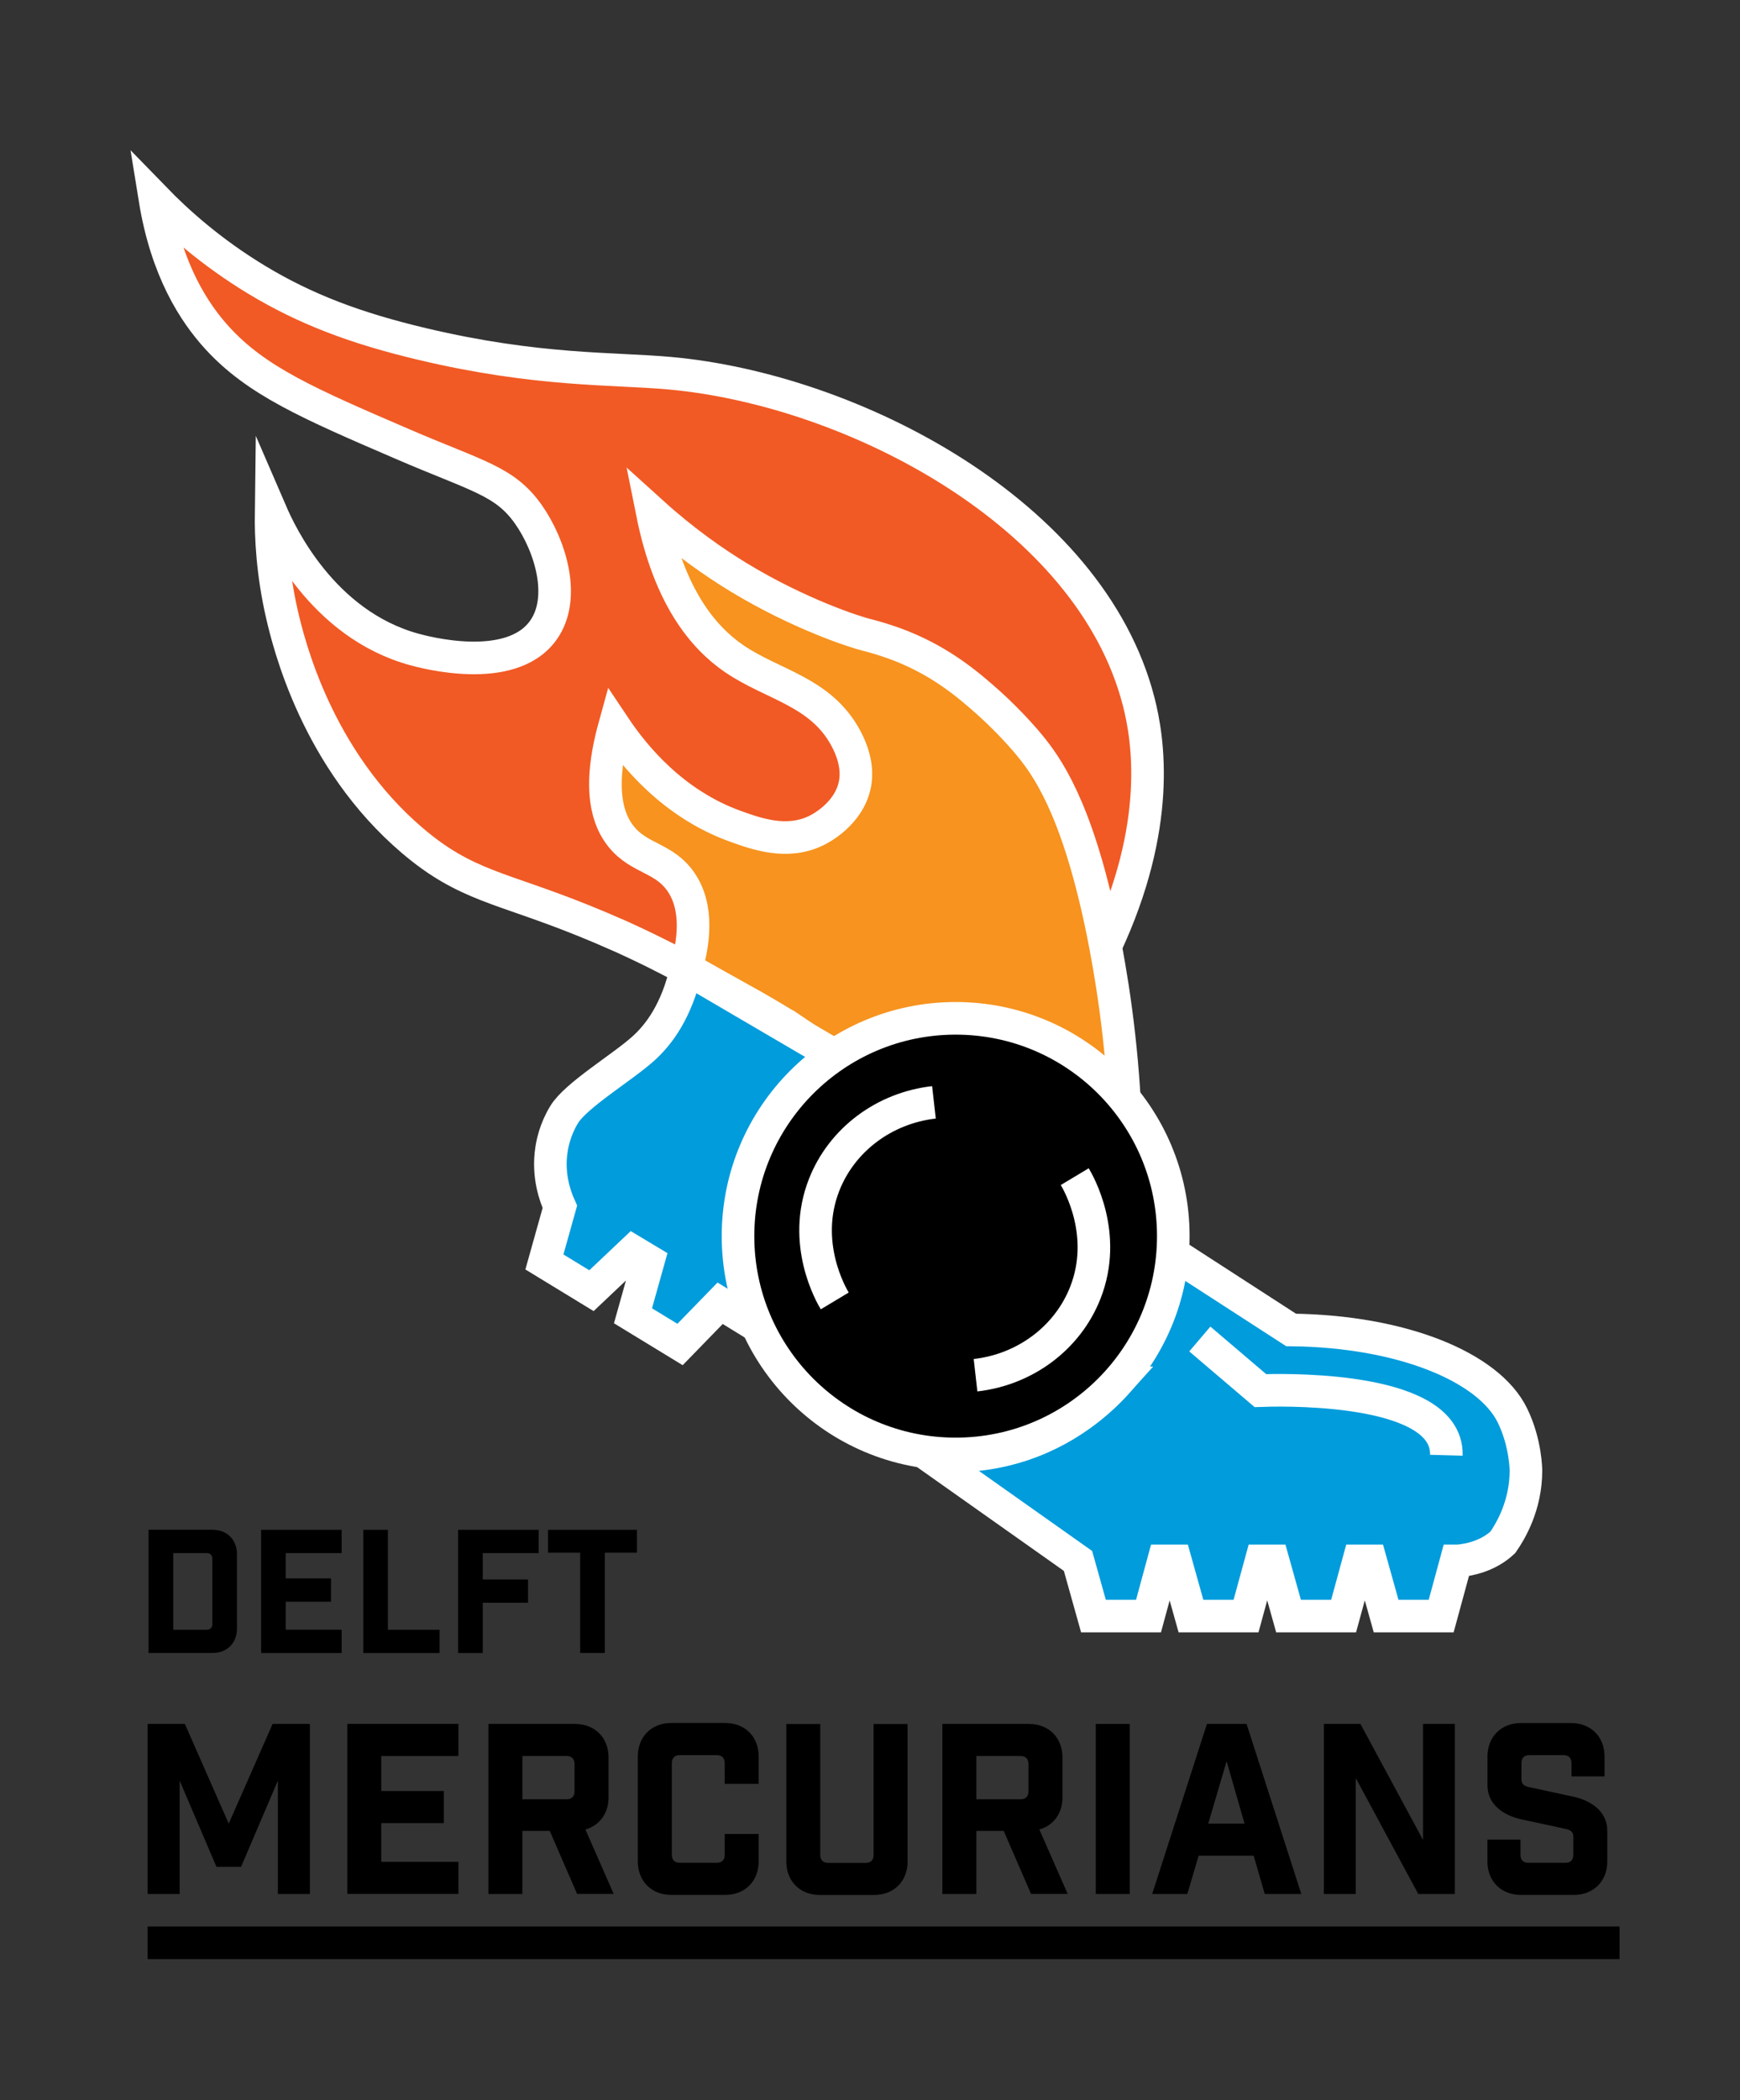 <?xml version="1.0" encoding="UTF-8"?><svg id="Laag_1" xmlns="http://www.w3.org/2000/svg" viewBox="0 0 266.94 321.98"><rect x="0" y="0" width="266.94" height="321.98" fill="#333333" stroke="none"/><defs><style>.cls-1,.cls-2{fill:none;}.cls-3{fill:#f15a24;}.cls-3,.cls-4,.cls-5,.cls-2,.cls-6{stroke-miterlimit:10;stroke-width:5px;}.cls-3,.cls-4,.cls-5,.cls-6{stroke:#fff;}.cls-4{fill:#f7931e;}.cls-5{fill:#009cdc;}.cls-2{stroke:#000;}</style></defs><g><path class="cls-3" d="m101.69,146.63s-3.32-1.66-5.97-2.86c-.46-.21-.91-.41-.91-.41-.01,0-.02,0-.02,0-1.68-.75-3.34-1.45-5.22-2.21-12.75-5.16-18.1-5.3-26.32-12.3-14.65-12.47-18.94-30.14-19.98-34.61-1.47-6.38-1.73-11.87-1.68-15.7,1.38,3.19,7.81,17.15,21.97,21.02,1.43.39,14.72,4.02,19.74-2.87,3.65-5,1.11-13.08-2.23-17.83-3.64-5.17-7.81-5.82-19.42-10.83-14.27-6.15-22.29-9.61-28.34-16.24-3.51-3.85-7.77-10.32-9.55-21.33,3.42,3.52,8.57,8.17,15.6,12.42,7.47,4.51,15.16,7.43,25.47,9.87,17.69,4.19,29.11,3.67,37.89,4.46,27.96,2.5,64.51,21.39,71.96,50.31,1.52,5.88,3.59,19.04-5.09,37.57.34,2.05.64,4.23.88,6.53.24,2.33.39,4.55.47,6.65-1.91,1.33-3.83,2.65-5.74,3.98-1.53-1.03-3.52-2.18-5.96-3.18-2.38-.97-4.55-1.53-6.32-1.87-.35-1.96-.71-3.91-1.06-5.87h-10.53c-.35,1.96-.71,3.91-1.06,5.87-2.06.4-4.6,1.08-7.34,2.31-1.74.78-3.24,1.63-4.5,2.44-.29,0-.59-.02-.88-.02-.58-.39-1.16-.78-1.75-1.18-.8-.55-1.58-1.09-2.34-1.63-.47-.2-.94-.41-1.41-.61-.51-.47-1.02-.93-1.53-1.4-1.6-.94-3.2-1.87-4.81-2.81-3.48-1.94-6.95-3.88-10.43-5.82-1.2-.61-2.4-1.23-3.6-1.84Z"/><path class="cls-4" d="m105.29,148.47c1.08-3.78,1.97-9.25-.85-13.31-2.58-3.71-6.33-3.46-9.11-6.87-2.03-2.48-3.76-7.17-1.07-16.91,3.02,4.52,8.96,11.82,18.53,15.28,3.43,1.24,7.92,2.79,12.31.73.54-.25,5.16-2.51,6.07-7.22.19-1.01.47-3.45-1.36-6.91-3.84-7.26-11.26-8.23-17.2-12.3-4.68-3.21-9.94-9.37-12.54-22.35,4.93,4.46,9.59,7.67,13.29,9.92,9.31,5.64,17.8,8.35,19.52,8.78.31.08,1.89.46,3.99,1.2.51.18,1.03.38,1.59.6,6.25,2.52,10.34,6.09,13.21,8.64.27.24,3.9,3.49,6.76,7.1,2.79,3.52,7.47,10.67,11.18,30.24,1.46,7.73,2.95,18.3,3.18,31.06-1.24-2.42-3.98-6.95-9.25-10.67-4.58-3.23-9.03-4.4-11.53-4.87-2.39-.45-7.29-1.06-13.11.52-3.34.9-5.92,2.24-7.66,3.3-2.29-1.54-4.05-2.74-5.25-3.58-.67-.47-1.94-1.35-3.73-2.56-.76-.52-1.38-.93-1.75-1.18-.13-.07-.27-.14-.4-.21-1.84-1.13-3.35-2-4.4-2.6-1.41-.8-2.53-1.4-5.57-3.11-.5-.28-.92-.52-1.19-.67-1.22-.68-2.45-1.36-3.67-2.04Z"/></g><rect class="cls-1" width="266.94" height="321.98"/><g><path class="cls-5" d="m171.3,211.99c-2.52,2.8-7.69,7.59-15.76,9.91-5.61,1.61-10.43,1.4-13.27,1.06,7.7,5.44,15.4,10.88,23.11,16.33.79,2.82,1.58,5.63,2.37,8.45h8.45c.77-2.82,1.54-5.63,2.3-8.45h1.84c.79,2.82,1.58,5.63,2.37,8.45h8.45c.77-2.82,1.54-5.63,2.31-8.45h1.84c.79,2.82,1.58,5.63,2.37,8.45h8.45c.77-2.82,1.54-5.63,2.31-8.45h1.84c.79,2.82,1.58,5.63,2.37,8.45h8.45c.77-2.82,1.54-5.63,2.3-8.45h.28c1.66-.15,4.56-.69,6.88-2.85,1.14-1.64,3.55-5.6,3.54-11,0,0,0-4.23-2.07-8.45-3.62-7.43-16.94-12.92-33.96-13.11-6.09-3.94-12.18-7.87-18.27-11.81-.11,1.81-.43,4.33-1.29,7.22-.53,1.78-2.35,7.3-7.23,12.7Z"/><path class="cls-5" d="m105.29,148.47c-1.48,6.6-4.29,10.21-6.61,12.29-3.28,2.94-10.31,7.12-12.13,10.1-1.4,2.3-1.8,4.44-1.94,5.34-.63,4.02.59,7.29,1.28,8.81-.79,2.82-1.58,5.64-2.37,8.45,2.41,1.47,4.81,2.93,7.22,4.4,2.12-2.01,4.25-4.01,6.37-6.02.79.47,1.58.94,2.37,1.42-.79,2.82-1.58,5.64-2.37,8.45,2.41,1.47,4.81,2.93,7.22,4.4,2.05-2.11,4.1-4.21,6.15-6.32h0c1.91,1.17,3.82,2.34,5.72,3.51-.56-4.49-.84-11.75,1.69-20.07,1.42-4.66,3.35-8.42,5.1-11.24,2.97-2.65,5.94-5.3,8.91-7.95-8.87-5.19-17.73-10.38-26.6-15.57Z"/><path class="cls-5" d="m221.89,223.09c.02-.73-.08-1.38-.27-1.98-2.75-8.71-25.83-8.02-28.26-7.93-3.1-2.64-6.19-5.27-9.29-7.91"/></g><g><path d="m32.63,234.52c2.2,0,3.72,1.52,3.72,3.72v11.44c0,2.2-1.52,3.72-3.72,3.72h-9.84v-18.89h9.84Zm-.94,15.32c.58,0,.89-.31.89-.89v-9.97c0-.58-.31-.89-.89-.89h-5.11v11.75h5.11Z"/><path d="m52.41,234.52v3.57h-8.58v3.88h6.95v3.57h-6.95v4.3h8.58v3.57h-12.35v-18.89h12.35Z"/><path d="m59.51,234.52v15.32h7.92v3.57h-11.7v-18.89h3.78Z"/><path d="m70.29,234.52h12.35v3.57h-8.58v4.04h6.95v3.57h-6.95v7.71h-3.78v-18.89Z"/><path d="m92.79,238.03v15.37h-3.78v-15.37h-4.93v-3.51h13.64v3.51h-4.93Z"/><path d="m47.55,290.35h-4.92v-17.38l-5.65,13.22h-3.77l-5.65-13.22v17.38h-4.92v-26.07h5.72l6.73,15.28,6.73-15.28h5.72v26.07Z"/><path d="m70.33,264.28v4.92h-11.84v5.36h9.6v4.92h-9.6v5.94h11.84v4.92h-17.05v-26.07h17.05Z"/><path d="m88.54,290.35l-4.2-9.67h-4.2v9.67h-5.21v-26.07h13.29c3.04,0,5.14,2.1,5.14,5.14v6.12c0,2.46-1.38,4.31-3.55,4.92l4.34,9.88h-5.61Zm-.4-19.92c0-.8-.43-1.23-1.23-1.23h-6.77v6.63h6.77c.8,0,1.23-.43,1.23-1.23v-4.16Z"/><path d="m111.18,270.29c0-.8-.43-1.23-1.23-1.23h-5.65c-.8,0-1.23.43-1.23,1.23v14.05c0,.8.43,1.23,1.23,1.23h5.65c.8,0,1.23-.43,1.23-1.23v-3.19h5.21v4.2c0,3.04-2.1,5.14-5.14,5.14h-8.26c-3.04,0-5.14-2.1-5.14-5.14v-16.08c0-3.04,2.1-5.14,5.14-5.14h8.26c3.04,0,5.14,2.1,5.14,5.14v4.2h-5.21v-3.19Z"/><path d="m139.24,285.36c0,3.04-2.1,5.14-5.14,5.14h-8.33c-3.04,0-5.14-2.1-5.14-5.14v-21.07h5.21v20.06c0,.8.43,1.23,1.23,1.23h5.72c.8,0,1.23-.43,1.23-1.23v-20.06h5.21v21.07Z"/><path d="m158.18,290.35l-4.2-9.67h-4.2v9.67h-5.21v-26.07h13.29c3.04,0,5.14,2.1,5.14,5.14v6.12c0,2.46-1.38,4.31-3.55,4.92l4.35,9.88h-5.61Zm-.4-19.92c0-.8-.43-1.23-1.23-1.23h-6.77v6.63h6.77c.8,0,1.23-.43,1.23-1.23v-4.16Z"/><path d="m168.11,264.28h5.21v26.07h-5.21v-26.07Z"/><path d="m182.16,290.35h-5.4l8.4-26.07h6.08l8.4,26.07h-5.61l-1.7-5.87h-8.44l-1.74,5.87Zm3.19-10.79h5.58l-2.75-9.56-2.82,9.56Z"/><path d="m223.19,264.28v26.07h-5.61l-9.59-17.78v17.78h-4.89v-26.07h5.61l9.6,17.78v-17.78h4.89Z"/><path d="m241.08,270.29c0-.8-.43-1.23-1.23-1.23h-5.21c-.8,0-1.23.43-1.23,1.23v2.46c0,.8.43,1.05,1.23,1.23l6.73,1.45c2.82.62,5.21,2.32,5.21,5.21v4.71c0,3.04-2.1,5.14-5.14,5.14h-8.11c-3.04,0-5.14-2.1-5.14-5.14v-3.33h5.07v2.32c0,.8.43,1.23,1.23,1.23h5.65c.8,0,1.23-.43,1.23-1.23v-2.75c0-.8-.43-1.05-1.23-1.23l-6.73-1.45c-2.82-.62-5.21-2.32-5.21-5.21v-4.42c0-3.04,2.1-5.14,5.14-5.14h7.68c3.04,0,5.14,2.1,5.14,5.14v3.04h-5.07v-2.03Z"/></g><line class="cls-2" x1="22.64" y1="297.83" x2="248.46" y2="297.83"/><circle class="cls-5" cx="146.61" cy="190.06" r="21.23" transform="translate(-64.48 304.33) rotate(-80.78)"/><circle class="cls-6" cx="146.61" cy="189.5" r="33.39"/><path class="cls-6" d="m128.06,199.43c-.57-.95-5.14-8.88-1.62-17.81,2.72-6.91,9.23-11.77,16.84-12.63"/><path class="cls-6" d="m164.88,180.38c.57.95,5.14,8.88,1.62,17.81-2.72,6.91-9.23,11.77-16.84,12.63"/></svg>